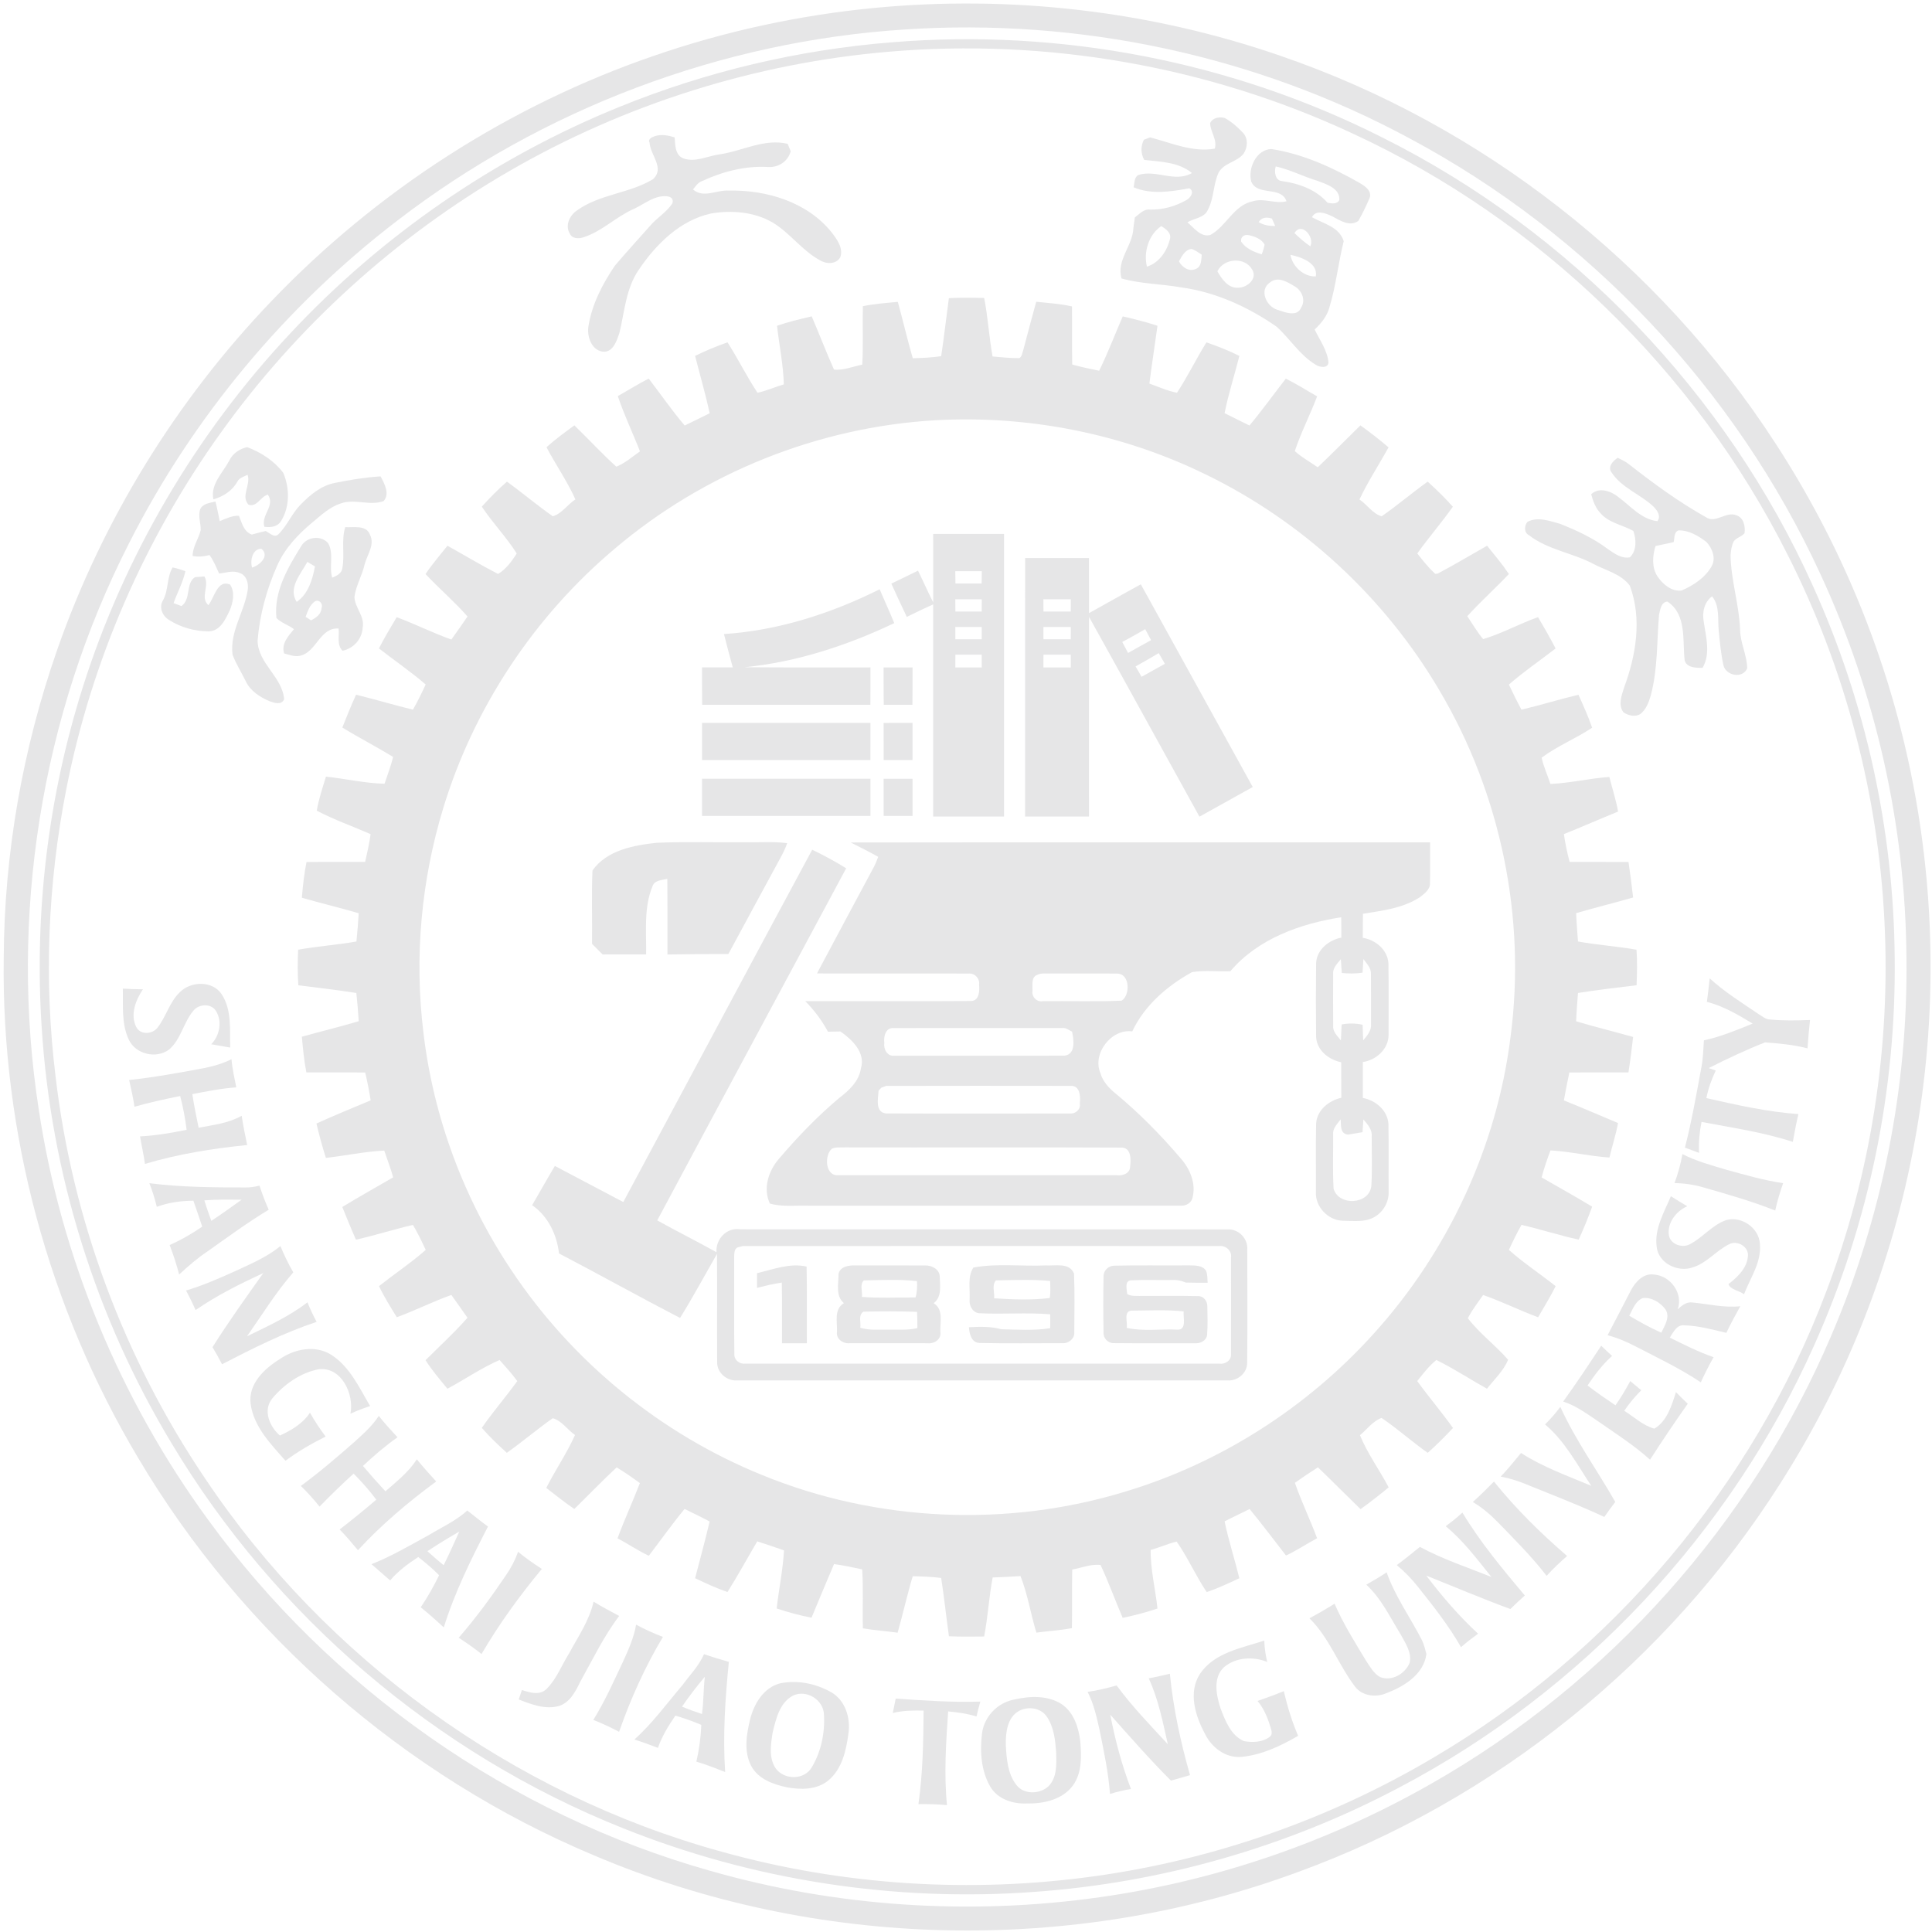 <svg width="817" height="817" xmlns="http://www.w3.org/2000/svg" xmlns:xlink="http://www.w3.org/1999/xlink" xml:space="preserve" overflow="hidden"><g transform="translate(368 -49)"><g><g><g><g><path d="M1.643 52.363C59.45 46.81 118.456 53.574 173.364 72.571 258.782 101.8 333.596 160.527 382.661 236.26 409.271 277.06 428.443 322.702 438.884 370.289 450.56 423.288 451.503 478.615 441.632 531.987 432.284 583.112 412.868 632.363 384.919 676.19 337.367 751.213 264.707 810.032 181.233 840.507 85.711 875.906-23.174 873.427-116.938 833.546-196.862 800.01-265.343 740.154-309.531 665.609-347.444 602.075-367.466 527.994-366.418 454.007-366.22 409.89-358.433 365.842-343.952 324.181-324.803 269.168-293.572 218.438-253.272 176.393-208.538 129.598-152.57 93.559-91.318 72.536-61.262 62.176-29.984 55.413 1.643 52.363M14.343 61.489C-63.031 66.46-138.613 95.049-200.04 142.333-247.266 178.523-286.343 225.329-313.267 278.399-350.75 351.676-364.195 436.814-351.623 518.112-342.194 580.621-317.283 640.663-279.987 691.683-228.28 762.807-152.5 816.167-67.816 840.088-14.397 855.396 42.269 859.097 97.27 851.263 146.44 844.302 194.224 827.877 237.329 803.234 312.177 760.677 372.522 693.197 406.314 613.995 427.931 563.638 438.884 508.729 438.198 453.938 437.79 398.04 425.23 342.258 401.705 291.552 365.829 213.654 303.959 148.083 228.331 107.655 163.249 72.443 88.132 56.507 14.343 61.489Z" fill="#E6E6E7" fill-rule="nonzero" fill-opacity="1"/><path d="M9.408 66.867C80.357 61.059 152.854 74.957 216.411 107.073 296.533 147.024 362.045 215.295 398.725 296.953 420.97 346.123 432.785 399.96 433.227 453.914 433.902 510.056 422.285 566.303 399.33 617.545 363.861 697.248 300.956 764.309 223.733 804.876 176.135 830.101 123.229 845.198 69.508 849.028 10.455 853.405-49.587 844.162-104.553 822.104-183.674 790.581-251.771 732.39-295.469 659.299-327.574 606.091-346.548 545.071-350.401 483.05-353.52 434.789-347.63 385.934-333.056 339.814-315.514 284.219-285.284 232.698-245.426 190.163-206.687 148.653-158.879 115.629-106.264 94.281-69.422 79.264-30.252 69.998 9.408 66.867M7.627 70.895C-48.644 75.714-103.796 93.058-152.675 121.38-200.564 149.084-242.458 187.079-274.667 232.046-306.853 276.897-329.401 328.674-339.994 382.861-347.793 422.694-349.469 463.75-344.522 504.05-337.456 564.732-315.479 623.563-281.291 674.176-230.259 750.445-151.418 807.669-62.88 832.033-11.627 846.339 42.583 849.75 95.256 842.358 145.543 835.327 194.375 818.192 238.062 792.327 313.539 747.942 373.244 677.366 404.184 595.428 423.146 545.653 431.563 491.921 428.897 438.735 426.278 384.874 412.274 331.572 387.887 283.474 348.833 205.75 282.936 141.902 203.967 105.444 143.041 76.994 74.594 65.098 7.627 70.895Z" fill="#E6E6E7" fill-rule="nonzero" fill-opacity="1"/><path d="M143.728 101.102C144.717 98.762 147.685 98.296 149.909 98.89 152.819 100.497 155.368 102.743 157.638 105.164 159.896 107.551 159.617 111.346 157.917 113.941 155.124 117.585 149.513 117.841 147.301 122.032 145.031 126.979 145.404 132.729 142.855 137.572 141.434 141.18 137.046 141.203 134.136 143.008 136.86 145.289 139.805 149.491 143.856 148.351 150.63 144.661 153.75 135.709 161.805 134.114 166.508 132.636 171.339 135.337 176.018 134.114 173.853 127.526 163.726 132.077 161.107 125.756 159.663 120.122 163.26 112.23 169.616 112.021 182.944 114.081 195.4 119.773 207.029 126.408 209.229 127.724 212.22 129.668 211.196 132.717 209.729 136.023 208.204 139.318 206.4 142.437 202.698 145.01 198.729 142.228 195.4 140.493 192.746 139.236 188.602 137.455 186.786 140.843 191.663 143.59 198.333 144.905 200.231 150.993 197.914 160.236 196.971 169.781 194.201 178.907 193.2 182.679 190.732 185.728 187.938 188.336 190.103 192.864 193.293 197.124 193.782 202.258 193.572 204.959 189.94 204.295 188.381 203.236 181.687 199.22 177.555 192.329 171.886 187.183 159.838 178.802 146.102 172.516 131.458 170.526 123.101 169.048 114.498 169.071 106.28 166.766 104.01 158.955 111.053 152.902 111.285 145.394 111.483 143.904 111.693 142.426 111.902 140.947 113.846 139.516 115.674 137.269 118.363 137.63 123.624 137.746 128.921 136.303 133.496 133.719 135.335 132.869 137.407 129.982 134.916 128.62 127.233 130.04 118.794 131.379 111.379 128.201 111.786 126.443 111.553 124.173 113.264 123.044 120.726 120.507 128.863 126.385 136.056 122.171 130.376 117.503 122.786 117.41 115.849 116.619 114.405 113.895 114.3 110.857 115.732 108.086 116.396 107.842 117.711 107.341 118.363 107.097 127.291 109.413 136.289 113.499 145.695 111.869 146.859 108.051 143.832 104.804 143.728 101.102M173.981 125.559C181.163 126.536 188.485 129.121 193.386 134.731 195.074 135.046 197.437 135.5 198.38 133.567 198.671 128.643 192.944 126.909 189.242 125.5 183.235 123.731 177.625 120.728 171.49 119.389 170.745 121.543 171.257 125.279 173.981 125.559M164.25 142.926C166.368 144.23 168.801 144.626 171.257 144.544 170.908 143.764 170.21 142.216 169.861 141.436 167.719 140.715 165.542 140.843 164.25 142.926M117.001 161.749C122.158 160.177 125.522 155.172 126.732 150.132 127.512 147.548 124.963 145.755 123.077 144.626 117.699 148.234 115.523 155.614 117.001 161.749M179.394 147.571C181.501 149.573 183.678 151.517 186.099 153.158 188.02 149.154 182.362 142.67 179.394 147.571M156.858 151.179C158.837 154.136 162.259 155.556 165.542 156.546 166.089 155.219 166.496 153.857 166.776 152.448 165.507 150.085 162.69 149.026 160.222 148.467 158.29 147.978 156.509 149.061 156.858 151.179M130.55 159.502C131.878 162.075 134.927 164.124 137.803 162.669 140.166 161.667 139.956 158.804 140.189 156.685 138.827 155.812 137.5 154.834 135.975 154.276 133.088 154.485 131.831 157.372 130.55 159.502M177.695 156.755C178.521 161.714 183.34 166.114 188.427 165.881 189.44 160.177 182.176 157.686 177.695 156.755M146.801 163.751C148.675 166.941 151.294 170.933 155.508 170.666 159.221 170.747 163.877 166.999 161.549 163.053 158.499 157.5 149.478 158.117 146.801 163.751M169.127 168.396C164.273 171.55 167.451 178.581 172.177 180.001 175.297 181.049 180.593 183.202 182.223 179.058 184.237 175.974 182.595 171.981 179.65 170.2 176.589 168.349 172.491 165.683 169.127 168.396Z" fill="#E6E6E7" fill-rule="nonzero" fill-opacity="1"/><path d="M-93.308 109.32C-94.181 107.667-92.098 106.992-91.015 106.538-88.279 105.7-85.393 106.259-82.715 107.073-82.448 110.158-82.599 114.372-79.258 115.885-74.16 117.887-68.898 114.977-63.811 114.291-54.184 112.929-44.814 107.446-34.919 109.821-34.593 110.601-33.953 112.172-33.627 112.952-34.768 117.329-38.935 119.971-43.382 119.61-52.986 119.075-62.449 121.578-71.11 125.57-72.856 126.176-73.845 127.77-74.951 129.121-70.458 132.997-64.871 129.214-59.749 129.598-43.801 129.249-26.515 134.464-16.271 147.326-14.06 150.236-11.336 153.857-12.639 157.733-14.281 160.771-18.413 160.748-21.079 159.165-28.762 155.067-33.872 147.548-41.287 143.078-49.074 138.584-58.55 137.804-67.28 139.271-80.41 142.135-90.619 152.285-97.883 163.088-103.342 171.015-103.855 180.781-106.078 189.826-107.184 193.143-108.848 198.335-113.295 197.683-117.94 196.868-119.767 191.351-119.197 187.183-117.753 177.79-113.26 169.129-107.975 161.342-103.133 155.603-98.011 150.108-93.064 144.463-90.177 141.064-86.126 138.771-83.67 135.022-82.692 131.728-86.615 131.728-88.803 132.124-93.04 132.904-96.416 135.791-100.293 137.49-107.626 140.796-113.47 146.837-121.199 149.329-123.166 150.027-126.158 150.004-127.066 147.734-129.114 144.346-127.136 140.156-124.144 138.084-114.552 131.076-101.876 130.855-91.841 124.767-86.743 120.053-93.029 114.593-93.308 109.32Z" fill="#E6E6E7" fill-rule="nonzero" fill-opacity="1"/><path d="M33.259 175.089C38.218 174.821 43.2 174.891 48.182 175.007 49.812 183.191 50.231 191.549 51.733 199.744 55.516 200.081 59.299 200.489 63.094 200.442 64.304 199.639 64.293 198.044 64.77 196.822 66.504 190.07 68.379 183.354 70.194 176.614 75.246 177.138 80.345 177.452 85.327 178.581 85.409 186.764 85.269 194.948 85.409 203.143 89.145 204.237 92.987 204.97 96.805 205.773 100.495 198.289 103.451 190.454 106.781 182.795 111.728 183.901 116.652 185.181 121.471 186.764 120.377 194.924 119.073 203.049 118.049 211.209 121.913 212.56 125.685 214.341 129.724 215.074 134.252 208.218 137.826 200.756 142.179 193.772 146.917 195.448 151.62 197.241 156.101 199.511 154.088 207.589 151.468 215.54 149.85 223.723 153.331 225.492 156.87 227.192 160.373 228.938 165.74 222.524 170.605 215.714 175.751 209.114 180.302 211.361 184.574 214.12 188.986 216.611 186.041 224.41 182.165 231.848 179.545 239.764 182.49 242.418 185.983 244.362 189.254 246.597 195.353 240.776 201.29 234.793 207.296 228.88 211.371 231.836 215.375 234.898 219.193 238.192 215.13 245.549 210.463 252.603 206.889 260.216 210.125 262.393 212.511 266.257 216.26 267.34 222.93 262.707 229.122 257.399 235.734 252.673 239.436 256.049 243.068 259.518 246.374 263.289 241.589 270.029 236.165 276.303 231.346 283.031 233.674 286.07 236.107 289.061 238.912 291.669 239.18 291.645 239.727 291.587 239.995 291.552 247.049 287.827 253.905 283.695 260.854 279.772 264.009 283.695 267.28 287.548 270.074 291.739 264.347 297.815 258.084 303.379 252.485 309.572 254.673 312.831 256.641 316.265 259.19 319.268 267.175 316.894 274.532 312.738 282.401 309.979 284.974 314.333 287.511 318.721 289.828 323.226 283.251 328.313 276.348 333.004 270.085 338.487 271.75 342.072 273.508 345.622 275.393 349.103 283.484 347.194 291.422 344.715 299.501 342.794 301.561 347.38 303.645 351.978 305.286 356.739 298.372 361.302 290.561 364.468 283.914 369.404 284.741 373.222 286.429 376.796 287.639 380.509 296.009 380.16 304.204 378.134 312.562 377.552 313.772 382.43 315.39 387.226 316.24 392.196 308.581 395.327 301.003 398.657 293.331 401.73 293.913 405.676 294.728 409.587 295.741 413.463 304.041 413.557 312.34 413.452 320.652 413.51 321.408 418.504 322.049 423.509 322.607 428.526 314.61 430.854 306.509 432.798 298.523 435.15 298.674 439.154 298.977 443.147 299.303 447.139 307.498 448.629 315.844 449.153 324.039 450.62 324.423 455.614 324.26 460.631 324.074 465.636 315.798 466.649 307.521 467.58 299.303 468.907 298.977 472.9 298.663 476.893 298.511 480.885 306.497 483.272 314.587 485.25 322.607 487.509 322.037 492.514 321.42 497.52 320.64 502.502 312.305 502.525 303.971 502.455 295.636 502.537 294.787 506.448 294.065 510.394 293.331 514.328 301.003 517.436 308.604 520.696 316.228 523.909 315.332 528.844 313.749 533.617 312.596 538.494 304.239 537.947 296.032 535.957 287.663 535.479 286.254 539.228 284.95 543.034 283.903 546.91 291.027 551.043 298.255 554.989 305.286 559.284 303.575 563.999 301.666 568.643 299.594 573.206 291.446 571.448 283.519 568.829 275.405 566.979 273.461 570.412 271.727 573.974 270.074 577.56 276.313 583.112 283.321 587.71 289.851 592.89 287.616 597.407 284.939 601.679 282.424 606.044 274.579 603.134 267.07 599.374 259.167 596.627 256.943 599.84 254.51 602.948 252.718 606.451 257.688 612.947 264.416 617.848 269.748 624.029 267.815 628.685 263.904 632.317 260.808 636.263 253.637 632.27 246.769 627.719 239.401 624.11 236.258 626.648 233.814 629.896 231.311 633.027 236.2 639.755 241.613 646.087 246.432 652.874 243.021 656.517 239.482 660.056 235.746 663.374 229.064 658.682 222.999 653.165 216.225 648.613 212.558 649.94 210.067 653.456 207.099 655.912 210.23 663.641 215.34 670.556 219.24 677.971 215.387 681.172 211.429 684.268 207.343 687.178 201.302 681.323 195.388 675.328 189.323 669.497 186.029 671.615 182.758 673.78 179.569 676.05 182.351 684.001 186.018 691.602 188.974 699.494 184.528 701.822 180.384 704.697 175.82 706.793 170.71 700.216 165.717 693.557 160.432 687.132 156.916 688.901 153.343 690.543 149.85 692.359 151.55 700.46 154.123 708.353 156.09 716.396 151.562 718.515 147.033 720.657 142.284 722.251 137.651 715.372 134.334 707.677 129.584 700.903 125.836 701.799 122.309 703.429 118.596 704.43 118.479 712.764 120.598 720.936 121.471 729.201 116.652 730.854 111.716 732.111 106.746 733.159 103.579 725.732 100.821 718.119 97.41 710.809 93.394 710.297 89.378 712.031 85.42 712.718 85.246 720.971 85.455 729.236 85.292 737.5 80.333 738.443 75.27 738.734 70.264 739.398 67.843 731.482 66.597 723.194 63.548 715.488 59.625 715.721 55.702 715.965 51.767 716.082 50.208 724.347 49.777 732.774 48.171 741.039 43.212 741.074 38.241 741.167 33.282 740.934 32.13 732.716 31.269 724.475 30 716.28 26.007 715.768 21.991 715.651 17.975 715.546 15.612 723.439 13.843 731.494 11.585 739.421 6.684 738.746 1.748 738.42-3.106 737.582-3.339 729.271-2.861 720.948-3.409 712.648-7.355 711.798-11.301 710.96-15.305 710.413-18.506 717.956-21.707 725.511-24.827 733.1-29.821 732.099-34.745 730.819-39.564 729.177-38.633 720.982-36.922 712.869-36.468 704.616-40.227 703.324-43.987 702.008-47.771 700.81-51.996 707.934-55.931 715.232-60.366 722.228-65.068 720.622-69.573 718.515-74.055 716.384-72.018 708.387-69.76 700.449-67.92 692.405-71.389 690.519-74.986 688.878-78.501 687.097-83.786 693.499-88.582 700.297-93.634 706.898-98.209 704.744-102.388 701.869-106.858 699.517-103.959 691.625-100.421 684.001-97.406 676.167-100.595 673.815-103.855 671.58-107.23 669.52-113.365 675.224-119.15 681.277-125.145 687.12-129.219 684.315-133.084 681.242-136.995 678.215-133.177 670.626-128.3 663.595-124.842 655.831-128.055 653.63-130.476 649.743-134.236 648.73-140.883 653.386-147.052 658.694-153.676 663.362-157.366 660.021-160.986 656.576-164.257 652.816-159.543 646.006-154.095 639.743-149.253 633.027-151.546 629.884-154.165 627.02-156.737 624.122-164.443 627.463-171.393 632.305-178.796 636.263-181.997 632.328-185.338 628.487-188.05 624.192-182.102 618.243-175.863 612.574-170.31 606.254-172.592 603.041-174.815 599.781-177.132 596.604-184.954 599.397-192.404 603.169-200.203 606.032-202.857 601.725-205.558 597.442-207.734 592.867-201.193 587.71-194.231 583.066-187.969 577.56-189.633 573.963-191.368 570.401-193.37 566.979-201.46 568.876-209.376 571.402-217.478 573.229-219.515 568.666-221.377 564.033-223.251 559.401-216.151 555.105-208.922 551.019-201.74 546.875-202.799 543.034-204.254 539.321-205.511 535.549-213.799 535.968-221.948 537.714-230.189 538.646-231.726 533.861-233.018 528.995-234.182 524.118-226.627 520.661-218.921 517.541-211.262 514.317-211.844 510.359-212.67 506.436-213.566 502.548-221.854 502.443-230.154 502.537-238.442 502.49-239.432 497.508-239.897 492.444-240.351 487.404-232.354 485.157-224.264 483.225-216.302 480.85-216.558 476.858-216.872 472.877-217.315 468.907-225.463 467.615-233.658 466.695-241.841 465.659-242.214 460.654-242.144 455.614-241.923 450.608-233.751 449.142-225.451 448.583-217.268 447.139-216.872 443.158-216.558 439.177-216.302 435.196-224.276 432.857-232.366 430.924-240.351 428.643-239.932 423.579-239.385 418.515-238.384 413.533-230.119 413.428-221.854 413.568-213.59 413.463-212.693 409.587-211.844 405.699-211.273 401.765-218.84 398.401-226.72 395.665-234.054 391.812-233.216 386.923-231.609 382.174-230.166 377.424-221.889 378.297-213.718 380.23-205.383 380.428-204.114 376.668-202.717 372.943-201.751 369.09-208.817 364.771-216.186 360.988-223.24 356.658-221.424 351.99-219.491 347.357-217.431 342.782-209.376 344.738-201.437 347.147-193.382 349.103-191.414 345.634-189.645 342.072-187.992 338.452-194.301 333.016-201.193 328.325-207.758 323.203-205.453 318.686-202.834 314.344-200.238 309.991-192.427 312.889-184.977 316.673-177.12 319.443-174.792 316.23-172.545 312.959-170.299 309.7-175.851 303.356-182.312 297.908-188.05 291.75-185.233 287.56-181.927 283.73-178.785 279.784-171.661 283.742-164.653 287.967-157.401 291.704-154.153 289.853-151.499 286.279-149.497 283.043-153.885 276.082-159.717 270.122-164.246 263.243-160.905 259.518-157.401 255.967-153.618 252.685-147.052 257.422-140.871 262.672-134.248 267.317-130.465 266.281-128.009 262.323-124.668 260.181-128.125 252.51-132.979 245.561-136.902 238.122-133.189 234.782-129.149 231.825-125.11 228.88-119.139 234.642-113.539 240.788-107.382 246.341-103.68 244.885-100.618 242.138-97.371 239.88-100.409 232.046-104.087 224.468-106.741 216.494-102.376 214.038-98.139 211.372-93.681 209.091-88.594 215.691-83.879 222.594-78.455 228.938-74.939 227.192-71.377 225.539-67.885 223.746-69.666 215.598-72.006 207.589-74.055 199.511-69.62 197.287-65.022 195.413-60.342 193.772-55.884 200.733-52.24 208.206-47.666 215.086-43.848 214.283-40.274 212.63-36.537 211.547-36.747 203.224-38.505 195.018-39.401 186.753-34.605 185.1-29.669 183.924-24.746 182.783-21.544 190.245-18.646 197.846-15.328 205.261-11.371 205.773-7.308 203.911-3.374 203.212-2.896 194.971-3.315 186.718-3.118 178.476 1.748 177.475 6.719 177.114 11.666 176.66 13.854 184.588 15.705 192.585 17.987 200.489 22.003 200.407 26.019 200.198 30.011 199.616 31.222 191.456 32.153 183.261 33.259 175.089M27.52 226.715C-21.94 229.59-70.202 248.901-107.964 280.971-141.942 309.549-167.528 347.997-180.484 390.485-189.866 421.146-192.858 453.775-188.947 485.611-184.733 521.557-171.707 556.397-151.546 586.441-125.902 624.89-88.547 655.412-45.71 672.756 2.773 692.615 58.077 695.059 108.142 679.682 148.139 667.587 184.586 644.283 212.604 613.319 244.162 578.619 264.952 534.164 270.76 487.579 277.454 437.187 266.64 384.711 240.716 340.99 217.598 301.61 182.619 269.331 141.504 249.46 106.28 232.279 66.621 224.538 27.52 226.715Z" fill="#E6E6E7" fill-rule="nonzero" fill-opacity="1"/><path d="M-271.059 243.791C-269.592 240.741-266.729 238.821-263.493 238.076-257.614 240.299-252.015 243.896-248.22 248.948-245.496 255.327-245.38 263.289-249.117 269.296-250.595 271.787-253.563 272.136-256.206 271.763-257.73 266.758-251.456 262.858-254.739 258.156-257.859 258.994-259.349 263.662-262.922 262.404-266.275 258.819-261.851 254-263.295 249.786-264.854 250.554-266.798 251.02-267.648 252.708-269.755 256.549-273.643 258.994-277.775 260.169-279.068 253.709-273.806 248.995-271.059 243.791Z" fill="#E6E6E7" fill-rule="nonzero" fill-opacity="1"/><path d="M313.435 248.692C311.723 246.306 314.203 243.838 316.089 242.592 317.73 243.396 319.441 244.175 320.885 245.351 331.221 253.453 341.872 261.229 353.338 267.678 357.494 270.588 361.848 265.082 366.283 266.898 369.391 267.922 370.136 271.635 369.728 274.511 368.448 275.977 366.271 276.373 365.118 277.979 364.234 279.842 363.931 281.914 363.815 283.951 364.024 294.579 367.481 304.823 367.854 315.439 367.947 321.003 370.799 326.09 370.846 331.654 368.902 336.135 361.906 334.727 360.823 330.408 359.741 325.519 359.275 320.526 358.798 315.543 358.332 310.701 359.31 305.265 356.004 301.179 352.605 303.647 351.755 308.047 352.489 311.97 353.385 318.372 355.492 325.415 351.965 331.421 349.299 331.456 345.213 331.386 344.398 328.232 343.444 319.815 345.365 308.85 337.135 303.402 334.376 303.577 334.038 306.941 333.561 309.036 332.607 320.374 333.061 331.968 330.081 343.062 329.254 345.914 328.16 348.917 325.785 350.849 323.597 352.362 320.559 351.606 318.521 350.22 316.17 347.136 317.753 343.108 318.754 339.837 323.841 326.171 326.46 310.666 321.21 296.662 317.486 291.657 311.037 290.26 305.787 287.455 296.975 282.752 286.522 281.53 278.525 275.29 276.406 274.301 276.557 271.205 277.943 269.668 282.32 267.363 287.418 269.342 291.83 270.553 298.942 273.393 305.996 276.664 312.131 281.332 314.797 283.136 317.8 285.348 321.234 284.673 324.214 281.832 323.958 277.141 322.712 273.533 318.102 270.937 312.329 270.145 308.755 265.955 306.671 263.755 305.647 260.868 304.879 258.016 308.22 254.803 313.376 256.689 316.496 259.285 321.595 263.068 326.181 268.655 332.863 269.389 334.527 267.34 332.793 264.756 331.245 263.254 325.669 257.958 317.718 255.339 313.435 248.692M339.765 278.224C337.205 278.876 334.609 279.295 332.059 279.912 330.814 284.091 330.406 288.991 332.944 292.798 335.179 296.08 338.916 299.27 343.141 298.711 348.077 296.569 353.012 293.345 355.748 288.572 357.762 285.127 356.109 280.831 353.583 278.166 350.195 275.593 346.179 273.207 341.803 273.288 339.742 274.092 340.219 276.524 339.765 278.224Z" fill="#E6E6E7" fill-rule="nonzero" fill-opacity="1"/><path d="M-226.324 253.208C-219.969 251.905-213.543 250.857-207.071 250.45-205.43 253.465-203.02 257.935-205.814 260.914-211.692 263.033-218.025 259.774-223.903 261.892-228.513 263.371-232.098 266.77-235.742 269.785-241.888 274.883-247.603 280.866-250.816 288.281-255.263 298.257-258.184 308.99-259.069 319.885-258.941 329.582-248.581 335.216-247.848 344.703-248.93 347.252-251.934 346.274-253.924 345.564-258.045 343.83-262.166 341.211-264.109 337.009-265.925 333.272-268.219 329.733-269.662 325.834-270.908 316.125-264.622 307.733-263.225 298.409-262.829 295.661-263.749 292.193-266.705 291.296-269.487 290.039-272.491 291.261-275.343 291.529-276.565 288.852-277.659 286.093-279.405 283.707-281.745 284.358-284.154 284.568-286.541 284.114-286.529 280.145-284.015 276.897-283.118 273.16-283.06 270.239-284.306 267.293-283.375 264.418-282.234 261.857-279.219 261.706-276.891 261.077-276.157 263.813-275.68 266.607-275.086 269.377-272.479 268.318-269.86 267.002-266.961 267.096-265.693 270.099-264.983 273.835-261.514 275.058-259.57 274.511-257.626 273.998-255.647 273.556-254.052 274.278-252.027 276.618-250.269 274.941-246.521 271.228-244.553 266.083-240.828 262.323-236.824 258.237-232.11 254.256-226.324 253.208M-261.409 289.015C-258.254 288.095-253.819 284.137-257.428 281.064-261.234 280.983-262.305 286.023-261.409 289.015Z" fill="#E6E6E7" fill-rule="nonzero" fill-opacity="1"/><path d="M-223.216 289.178C-222.145 283.474-223.74 277.549-222.017 271.915-218.525 272.136-213.112 270.879-211.553 275.093-209.387 279.33-212.693 283.52-213.776 287.548-214.812 292.309-217.478 296.569-218.118 301.423-217.943 306.08-213.66 309.618-214.637 314.438-214.882 319.222-218.49 323.215-223.135 324.192-225.707 321.713-224.415 317.918-224.823 314.787-232.89 314.286-234.135 325.019-241.364 326.357-243.611 326.753-245.764 325.892-247.883 325.298-249.07 321.108-246.113 318.023-243.692 315.055-246.02 313.285-249.012 312.435-251.095 310.363-252.306 299.247-246.276 289.038-240.631 279.958-238.361 276.001-232.343 275.186-229.281 278.643-226.662 283.09-228.955 288.479-227.512 293.275-225.603 292.507-223.472 291.482-223.216 289.178M-242.54 303.519C-237.639 300.178-235.846 294.067-234.81 288.537-235.614 288.049-237.22 287.082-238.023 286.605-240.735 291.645-246.334 297.675-242.54 303.519M-234.799 303.286C-237.022 304.788-237.86 307.453-238.756 309.851-238.186 310.224-237.034 310.957-236.463 311.33-234.345 310.259-232.156 308.734-232.028 306.126-231.283 304.427-233.006 302.297-234.799 303.286Z" fill="#E6E6E7" fill-rule="nonzero" fill-opacity="1"/><path d="M26.624 274.802C36.612 274.813 46.599 274.813 56.587 274.802 56.575 314.635 56.575 354.458 56.587 394.291 46.599 394.268 36.612 394.28 26.624 394.291 26.636 364.387 26.647 334.494 26.624 304.59 22.852 306.254 19.151 308.059 15.461 309.863 13.203 305.207 11.061 300.492 8.919 295.789 12.69 293.974 16.462 292.193 20.198 290.318 22.433 294.753 24.354 299.328 26.636 303.728 26.624 294.09 26.647 284.44 26.624 274.802M35.96 290.54C35.983 292.274 36.006 294.008 36.041 295.755 39.72 295.743 43.41 295.743 47.111 295.755 47.123 294.008 47.158 292.274 47.181 290.54 43.433 290.528 39.696 290.528 35.96 290.54M35.971 302.425C35.983 304.147 35.995 305.882 36.006 307.616 39.72 307.605 43.421 307.605 47.135 307.616 47.146 305.882 47.146 304.147 47.169 302.425 43.433 302.425 39.696 302.413 35.971 302.425M35.983 314.147C35.983 315.869 35.983 317.592 35.995 319.327 39.708 319.327 43.433 319.327 47.146 319.327 47.146 317.592 47.146 315.869 47.158 314.147 43.433 314.147 39.708 314.147 35.983 314.147M36.006 325.845C35.995 327.638 35.983 329.442 35.983 331.246 39.708 331.246 43.433 331.246 47.158 331.246 47.146 329.442 47.135 327.638 47.135 325.845 43.421 325.845 39.708 325.845 36.006 325.845Z" fill="#E6E6E7" fill-rule="nonzero" fill-opacity="1"/><path d="M65.503 284.964C74.501 284.975 83.499 284.975 92.498 284.964 92.521 292.74 92.498 300.504 92.521 308.28 99.831 304.24 107.083 300.085 114.428 296.092 130.225 324.658 145.997 353.224 161.759 381.813 154.239 385.98 146.731 390.159 139.223 394.35 123.636 366.215 108.201 337.986 92.533 309.886 92.486 338.021 92.509 366.156 92.509 394.291 83.511 394.28 74.501 394.28 65.492 394.291 65.515 357.845 65.492 321.41 65.503 284.964M73.221 302.425C73.233 304.147 73.244 305.882 73.267 307.616 77.109 307.605 80.95 307.605 84.803 307.616 84.803 305.882 84.803 304.147 84.815 302.413 80.95 302.425 77.086 302.413 73.221 302.425M73.233 314.147C73.233 315.869 73.244 317.592 73.256 319.327 77.097 319.327 80.95 319.315 84.803 319.338 84.803 317.604 84.803 315.869 84.815 314.135 80.95 314.147 77.097 314.147 73.233 314.147M106.571 320.479C107.386 322.027 108.212 323.575 109.039 325.124 112.263 323.284 115.511 321.492 118.77 319.711 117.944 318.151 117.106 316.603 116.279 315.055 113.09 316.94 109.842 318.733 106.571 320.479M73.256 325.845C73.244 327.65 73.244 329.442 73.244 331.246 77.097 331.246 80.95 331.235 84.815 331.258 84.803 329.454 84.803 327.65 84.803 325.845 80.95 325.845 77.109 325.845 73.256 325.845M112.205 330.816C113.055 332.271 113.893 333.738 114.743 335.204 118.037 333.388 121.331 331.549 124.614 329.71 123.729 328.197 122.856 326.695 121.995 325.193 118.747 327.102 115.511 329.011 112.205 330.816Z" fill="#E6E6E7" fill-rule="nonzero" fill-opacity="1"/><path d="M-299.019 302.774C-296.68 298.432-297.529 293.182-295.003 288.956-293.164 289.341-291.372 289.899-289.602 290.563-290.638 295.277-292.978 299.526-294.608 304.043-293.781 304.357-292.105 304.974-291.278 305.288-287.1 302.378-289.625 295.824-285.575 293.066-284.574 292.996-282.56 292.844-281.547 292.775-279.231 296.697-283.538 301.68-279.882 304.904-277.333 301.796-276.146 293.95-270.745 296.174-268.545 299.293-269.429 303.658-270.78 306.976-272.63 310.817-274.796 315.881-279.789 315.997-285.633 315.951-291.639 314.321-296.563 311.132-299.357 309.421-300.94 305.742-299.019 302.774Z" fill="#E6E6E7" fill-rule="nonzero" fill-opacity="1"/><path d="M-61.855 317.127C-38.865 315.625-16.539 308.443 3.983 298.187 5.997 302.972 8.209 307.686 10.164 312.505-9.753 321.969-31.09 328.965-53.114 331.153-35.373 331.316-17.633 331.223 0.095 331.235 0.084 336.508 0.119 341.769 0.072 347.031-23.64 347.031-47.363 347.019-71.075 347.031-71.168 341.769-71.098 336.496-71.133 331.235-66.803 331.246-62.461 331.246-58.131 331.223-59.434 326.544-60.657 321.841-61.855 317.127Z" fill="#E6E6E7" fill-rule="nonzero" fill-opacity="1"/><path d="M5.648 331.246C9.734 331.235 13.808 331.246 17.894 331.235 17.87 336.508 17.917 341.769 17.847 347.043 13.796 347.019 9.757 347.031 5.729 347.031 5.613 341.769 5.683 336.508 5.648 331.246Z" fill="#E6E6E7" fill-rule="nonzero" fill-opacity="1"/><path d="M-71.121 354.69C-47.386 354.702-23.64 354.69 0.095 354.69 0.095 359.929 0.095 365.179 0.084 370.417-23.651 370.417-47.386 370.405-71.121 370.417-71.121 365.179-71.121 359.929-71.121 354.69Z" fill="#E6E6E7" fill-rule="nonzero" fill-opacity="1"/><path d="M5.659 354.702C9.734 354.69 13.808 354.69 17.882 354.69 17.882 359.929 17.882 365.179 17.882 370.417 13.819 370.405 9.745 370.417 5.683 370.417 5.648 365.179 5.671 359.94 5.659 354.702Z" fill="#E6E6E7" fill-rule="nonzero" fill-opacity="1"/><path d="M-71.133 378.309C-47.386 378.321-23.64 378.332 0.095 378.309 0.095 383.547 0.095 388.797 0.095 394.035-23.651 394.012-47.386 394.012-71.133 394.035-71.121 388.797-71.11 383.559-71.133 378.309Z" fill="#E6E6E7" fill-rule="nonzero" fill-opacity="1"/><path d="M5.659 378.321C9.734 378.321 13.819 378.321 17.894 378.321 17.882 383.559 17.882 388.797 17.894 394.035 13.819 394.012 9.745 394.024 5.671 394.024 5.659 388.786 5.671 383.547 5.659 378.321Z" fill="#E6E6E7" fill-rule="nonzero" fill-opacity="1"/><path d="M-90.189 405.385C-77.722 404.884-65.231 405.292-52.753 405.164-46.874 405.315-40.961 404.768-35.117 405.56-35.851 407.736-36.887 409.797-37.992 411.81-45.349 425.325-52.648 438.886-59.981 452.413-68.572 452.401-77.163 452.541-85.754 452.634-85.8 441.971-85.684 431.308-85.812 420.646-88.07 421.228-91.26 421.134-92.098 423.858-95.834 432.915-94.612 443.03-94.763 452.599-100.898 452.61-107.032 452.61-113.167 452.61-114.657 451.12-116.147 449.63-117.637 448.152-117.509 437.804-117.905 427.42-117.451 417.095-111.374 408.481-99.978 406.433-90.189 405.385Z" fill="#E6E6E7" fill-rule="nonzero" fill-opacity="1"/><path d="M-8.251 405.268C73.419 405.14 155.089 405.257 236.759 405.21 236.7 411.007 236.84 416.804 236.712 422.613 236.724 425.232 234.314 426.931 232.463 428.387 225.316 433.078 216.609 434.09 208.367 435.406 208.297 438.793 208.309 442.181 208.286 445.58 213.687 446.441 218.727 450.608 219.135 456.312 219.286 466.393 219.181 476.485 219.193 486.577 219.216 492.584 214.001 497.287 208.321 498.113 208.309 503.165 208.321 508.217 208.309 513.281 213.71 514.328 218.727 518.473 219.135 524.246 219.309 533.791 219.146 543.36 219.216 552.917 219.414 557.294 216.923 561.577 213.105 563.708 209.054 566.001 204.188 565.221 199.742 565.221 193.514 565 188.101 559.238 188.474 552.987 188.532 543.36 188.357 533.722 188.555 524.107 188.939 518.414 193.933 514.387 199.206 513.234 199.183 508.217 199.206 503.212 199.171 498.206 193.945 497.147 188.869 493.201 188.555 487.544 188.427 477.102 188.427 466.649 188.555 456.207 188.893 450.515 193.956 446.546 199.23 445.486 199.183 442.623 199.183 439.748 199.183 436.884 181.815 439.608 163.994 445.952 152.283 459.711 146.905 459.921 141.423 459.222 136.103 460.084 125.638 465.822 115.965 474.18 110.808 485.157 101.95 483.923 93.731 494.609 97.375 502.897 98.33 506.238 100.727 508.857 103.312 511.057 113.485 519.427 122.775 528.844 131.307 538.867 135.323 543.36 137.907 549.727 136.231 555.745 135.579 557.829 133.472 558.982 131.354 558.842 78.925 558.888 26.496 558.853-25.933 558.865-31.439 558.679-37.061 559.482-42.428 557.957-45.466 551.578-43.01 544.058-38.575 539.006-30.752 529.81-22.359 521.068-13.105 513.304-8.938 510.115-4.747 506.262-3.932 500.779-1.919 494.097-7.646 488.661-12.581 485.192-14.351 485.227-16.12 485.25-17.878 485.285-20.415 480.524-23.698 476.206-27.47 472.353-4.06 472.341 19.349 472.458 42.758 472.295 46.122 472.132 46.285 467.941 46.029 465.427 46.401 462.842 44.283 460.456 41.64 460.701 20.257 460.619-1.139 460.747-22.522 460.642-14.618 445.766-6.656 430.913 1.306 416.059 2.121 414.546 2.784 412.951 3.378 411.333-0.44 409.203-4.351 407.236-8.251 405.268M208.554 454.543C208.402 456.463 208.274 458.396 208.181 460.328 205.271 460.759 202.326 460.747 199.416 460.445 199.253 458.501 199.125 456.568 199.008 454.636 197.565 456.44 195.551 458.268 195.761 460.805 195.726 468.197 195.714 475.577 195.772 482.969 195.598 485.46 197.705 487.159 199.043 488.999 199.136 486.729 199.218 484.482 199.346 482.224 202.279 481.665 205.294 481.677 208.228 482.364 208.286 484.552 208.344 486.752 208.472 488.952 210.078 486.985 212.022 484.866 211.766 482.119 211.755 475.007 211.801 467.883 211.743 460.782 211.836 458.268 209.869 456.44 208.554 454.543M70.776 461.178C67.901 462.063 68.716 465.764 68.623 468.057 68.216 470.525 70.427 472.853 72.942 472.364 84.058 472.236 95.21 472.655 106.315 472.155 110.005 469.897 109.9 460.805 104.487 460.712 95.163 460.607 85.851 460.736 76.527 460.666 74.618 460.782 72.569 460.351 70.776 461.178M5.962 490.093C5.531 492.689 7.301 495.843 10.246 495.436 34.237 495.436 58.24 495.517 82.219 495.401 86.992 494.796 86.084 488.626 85.35 485.262 84 484.634 82.743 483.493 81.16 483.726 57.448 483.749 33.736 483.691 10.013 483.749 6.509 483.411 5.578 487.346 5.962 490.093M4.717 508.939C4.426 509.253 3.843 509.87 3.552 510.173 3.32 513.444 1.958 519.427 6.719 519.846 32.665 519.951 58.624 519.893 84.57 519.869 86.887 520.067 89.122 518.03 88.633 515.632 88.971 512.757 88.761 507.973 84.78 508.194 58.764 508.159 32.747 508.136 6.73 508.206 6.218 508.392 5.217 508.753 4.717 508.939M208.542 522.36C208.391 524.165 208.274 525.957 208.181 527.773 206.132 528.157 204.06 528.448 202.012 528.798 198.554 528.332 199.16 524.933 198.95 522.326 197.6 524.2 195.563 526.027 195.761 528.565 195.831 536.259 195.493 543.988 195.947 551.683 198.112 559.133 211.068 558.446 211.906 550.507 212.337 543.558 212.057 536.573 212.057 529.624 212.372 526.644 210.276 524.456 208.542 522.36M-16.213 534.769C-19.496 537.516-19.1 546.573-13.35 545.956 25.914 546.002 65.177 545.956 104.429 545.979 106.781 546.258 109.819 545.211 109.889 542.44 110.319 539.344 110.412 534.036 105.931 534.292 67.028 534.094 28.102 534.292-10.8 534.199-12.604 534.304-14.537 533.978-16.213 534.769Z" fill="#E6E6E7" fill-rule="nonzero" fill-opacity="1"/><path d="M-24.536 408.33C-19.624 410.705-14.805 413.289-10.172 416.187-36.782 465.834-63.52 515.399-90.072 565.081-81.784 569.679-73.298 573.928-65.01 578.538-65.394 573.008-60.738 567.991-55.069 568.841 13.656 568.888 82.405 568.806 151.131 568.888 155.741 568.631 159.791 572.752 159.431 577.373 159.489 593.321 159.559 609.28 159.396 625.228 159.477 629.604 155.322 633.097 151.049 632.747 81.94 632.759 12.83 632.747-56.28 632.747-60.598 633.073-64.824 629.488-64.731 625.065-64.824 609.781-64.696 594.497-64.789 579.224-69.969 588.269-74.928 597.477-80.422 606.335-97.58 597.43-114.482 588.013-131.606 579.05-132.525 571.076-136.238 563.277-142.978 558.644-139.754 553.115-136.634 547.539-133.363 542.056-123.702 547.108-114.087 552.265-104.425 557.317-77.768 507.67-51.263 457.93-24.536 408.33M-55.931 576.454C-57.63 577.048-57.467 579.248-57.537 580.714-57.467 594.473-57.63 608.256-57.455 622.015-57.362 624.366-55.023 625.938-52.788 625.647 14.017 625.67 80.834 625.647 147.65 625.658 150.025 626.042 152.772 624.296 152.551 621.689 152.609 608.023 152.574 594.357 152.563 580.691 152.993 577.897 150.304 575.604 147.627 575.93 80.45 575.918 13.272 575.883-53.893 575.942-54.406 576.07-55.418 576.326-55.931 576.454Z" fill="#E6E6E7" fill-rule="nonzero" fill-opacity="1"/><path d="M353.816 472.667C354.246 469.35 354.642 466.044 354.991 462.726 361.347 468.558 368.739 473.109 375.839 477.952 377.225 478.743 378.528 480.001 380.216 480.105 385.932 480.652 391.682 480.571 397.421 480.327 396.979 484.319 396.618 488.312 396.362 492.328 390.495 490.803 384.418 490.233 378.389 489.802 370.275 493.003 362.348 496.728 354.572 500.674 355.317 500.93 356.819 501.442 357.564 501.699 355.783 505.412 354.386 509.311 353.583 513.362 366.422 516.272 379.343 519.183 392.509 520.125 391.589 524.013 390.844 527.936 390.146 531.871 377.586 527.762 364.467 525.911 351.534 523.431 350.684 527.738 350.265 532.138 350.486 536.539 348.496 535.759 346.517 535.025 344.515 534.315 347.402 523.117 349.369 511.709 351.476 500.36 352.221 496.6 352.291 492.759 352.547 488.94 359.671 487.392 366.446 484.587 373.174 481.851 367.062 478.15 360.788 474.448 353.816 472.667Z" fill="#E6E6E7" fill-rule="nonzero" fill-opacity="1"/><path d="M-291.919 468.558C-287.251 463.855-278.078 463.611-274.237 469.478-269.906 476.113-270.861 484.447-270.651 491.99-273.329 491.536-275.994 491.059-278.672 490.593-275.133 486.985-273.957 481.037-276.611 476.613-278.614 473.168-283.98 473.494-286.261 476.45-290.44 481.432-291.453 488.521-296.517 492.84-301.953 496.891-310.683 494.819-313.547 488.615-316.713 481.91-315.887 474.262-316.061 467.068-313.232 467.254-310.404 467.324-307.564 467.359-310.59 471.864-313.035 478.01-310.404 483.248-308.716 486.717-303.664 486.438-301.464 483.667-297.739 478.976-296.342 472.737-291.919 468.558Z" fill="#E6E6E7" fill-rule="nonzero" fill-opacity="1"/><path d="M-282.164 500.767C-278.008 499.964-273.888 498.823-270.104 496.903-269.79 500.93-268.847 504.865-268.079 508.823-274.353 509.253-280.511 510.487-286.669 511.686-285.97 516.459-284.958 521.173-284.003 525.899-277.822 524.7-271.362 524.002-265.797 520.824-265.192 524.98-264.307 529.089-263.481 533.209-278.055 534.676-292.652 536.993-306.702 541.195-307.226 537.284-308.134 533.442-308.786 529.554-302.151 529.228-295.585 528.076-289.078 526.784-289.695 521.965-290.557 517.169-291.814 512.478-298.298 513.805-304.77 515.202-311.137 517.017-311.696 513.211-312.534 509.463-313.384 505.714-302.896 504.609-292.524 502.688-282.164 500.767Z" fill="#E6E6E7" fill-rule="nonzero" fill-opacity="1"/><path d="M343.444 537.027C349.334 540.066 355.771 541.788 362.104 543.674 370.008 545.828 377.911 548.167 386.048 549.331 384.733 553.126 383.534 556.968 382.707 560.914 372.859 556.991 362.651 554.081 352.477 551.171 348.461 549.972 344.294 549.366 340.115 549.308 341.57 545.316 342.757 541.23 343.444 537.027Z" fill="#E6E6E7" fill-rule="nonzero" fill-opacity="1"/><path d="M-304.851 549.343C-291.5 551.066-277.997 551.124-264.563 551.159-262.433 551.229-260.326 550.891-258.266 550.379-257.137 553.836-255.856 557.247-254.366 560.576-263.318 565.943-271.711 572.159-280.22 578.165-284.539 581.029-288.438 584.463-292.245 587.955-293.327 583.718-294.712 579.574-296.261 575.488-291.418 573.369-286.843 570.703-282.49 567.724-283.735 564.068-284.911 560.39-286.215 556.758-291.476 556.781-296.738 557.515-301.697 559.342-302.512 555.943-303.548 552.591-304.851 549.343M-281.594 556.607C-280.697 559.517-279.685 562.404-278.637 565.279-274.295 562.404-270.046 559.366-265.821 556.327-271.082 556.304-276.355 556.176-281.594 556.607Z" fill="#E6E6E7" fill-rule="nonzero" fill-opacity="1"/><path d="M338.578 554.849C340.86 556.293 343.153 557.736 345.504 559.086 340.801 561.193 336.96 566.047 337.74 571.402 338.438 575.267 343.444 576.931 346.692 575.115 352.104 572.287 356.016 567.06 361.882 564.976 368.32 563.067 375.863 568.212 376.224 574.999 376.969 582.786 372.149 589.375 369.507 596.324 367.54 594.741 363.605 594.392 362.942 591.994 366.888 588.979 370.962 585.08 371.183 579.783 371.265 575.942 366.364 573.346 363.14 575.197 357.645 577.921 353.688 583.229 347.669 584.998 341.453 587.128 333.282 583.182 332.572 576.256 331.524 568.597 335.738 561.659 338.578 554.849Z" fill="#E6E6E7" fill-rule="nonzero" fill-opacity="1"/><path d="M-269.033 586.756C-262.259 583.613-255.251 580.691-249.419 575.942-247.836 579.748-246.055 583.473-243.971 587.047-251.305 595.451-257.148 604.973-263.527 614.076-254.762 609.792-245.764 605.73-237.988 599.723-236.836 602.54-235.555 605.299-234.112 607.988-248.011 612.621-261.13 619.198-274.109 625.914-275.378 623.458-276.716 621.049-278.136 618.686-271.385 607.965-263.981 597.675-256.66 587.349-266.542 591.936-276.32 596.802-285.295 603.006-286.517 600.189-287.891 597.43-289.323 594.729-282.339 592.657-275.657 589.724-269.033 586.756Z" fill="#E6E6E7" fill-rule="nonzero" fill-opacity="1"/><path d="M-13.396 587.629C-12.616 584.463-8.915 584.055-6.214 584.113 3.576 584.148 13.366 584.09 23.155 584.148 25.937 583.985 29.301 585.708 29.394 588.804 29.499 592.692 30.395 597.407 26.81 600.107 31.187 602.738 29.418 608.209 29.674 612.423 30.093 615.368 27.02 617.347 24.354 617.033 13.319 617.033 2.284 617.044-8.74 617.021-11.464 617.3-14.49 615.252-14.06 612.26-13.873 608.046-15.468 602.692-11.138 600.073-14.781 596.953-13.361 591.819-13.396 587.629M-3.513 597.442C4.018 598.024 11.585 597.628 19.139 597.675 19.861 595.428 19.861 593.077 19.791 590.76 12.341 589.899 4.786 590.341-2.687 590.446-4.561 592.145-3.176 595.195-3.513 597.442M-4.2 610.479C-0.289 611.69 3.843 611.189 7.883 611.282 11.899 611.236 15.985 611.573 19.942 610.63 19.954 608.326 19.919 606.032 19.803 603.751 12.248 603.46 4.682 603.518-2.873 603.669-5.178 605.148-3.839 608.232-4.2 610.479Z" fill="#E6E6E7" fill-rule="nonzero" fill-opacity="1"/><path d="M43.608 585.021C53.665 583.159 64.002 584.567 74.187 584.125 78.215 584.381 84.233 582.763 86.177 587.571 86.526 595.824 86.305 604.112 86.293 612.388 86.503 615.089 83.826 617.207 81.253 617.009 69.554 616.998 57.832 617.184 46.145 616.905 42.723 616.73 41.966 612.993 41.722 610.258 46.308 610.002 50.953 609.874 55.434 611.108 62.302 611.271 69.287 611.736 76.108 610.665 76.143 608.71 76.131 606.742 76.096 604.787 66.062 603.949 55.958 604.868 45.912 604.321 43.119 603.914 41.745 600.957 42.036 598.385 42.269 593.915 41.07 589.026 43.608 585.021M52.396 598.024C60.195 598.513 68.157 598.85 75.91 597.907 76.317 595.521 76.131 593.088 76.085 590.69 68.483 589.969 60.789 590.318 53.164 590.446 51.337 592.401 52.652 595.568 52.396 598.024Z" fill="#E6E6E7" fill-rule="nonzero" fill-opacity="1"/><path d="M98.667 588.746C98.632 586.279 100.727 584.253 103.172 584.23 113.672 583.974 124.183 584.218 134.695 584.102 137.209 584.172 140.468 583.927 142.016 586.407 142.692 587.978 142.529 589.747 142.692 591.435 139.595 591.447 136.51 591.47 133.426 591.365 131.633 590.585 129.712 590.143 127.745 590.294 121.913 590.399 116.081 590.132 110.261 590.423 107.444 590.609 108.527 594.322 108.666 596.219 110.191 597.151 112.019 596.988 113.742 597.034 122.041 597.058 130.341 596.906 138.641 597.093 140.852 597.011 142.564 599.153 142.552 601.271 142.633 605.322 142.761 609.408 142.459 613.471 142.203 616.008 139.374 617.277 137.081 617.033 125.72 616.998 114.359 617.103 102.997 616.986 100.53 617.044 98.469 614.879 98.667 612.423 98.516 604.531 98.516 596.627 98.667 588.746M108.445 610.526C115.453 612.097 122.74 610.921 129.864 611.271 133.984 611.515 132.262 606.067 132.541 603.553 125.184 602.773 117.746 603.204 110.366 603.239 107.002 603.611 108.957 608.302 108.445 610.526Z" fill="#E6E6E7" fill-rule="nonzero" fill-opacity="1"/><path d="M-47.875 587.396C-41.019 585.813-34.058 582.996-26.911 584.602-26.666 595.405-26.876 606.219-26.794 617.033-30.31 617.033-33.814 617.033-37.317 617.033-37.352 608.477-37.224 599.921-37.399 591.377-40.949 591.866-44.418 592.739-47.887 593.612-47.887 591.528-47.875 589.456-47.875 587.396Z" fill="#E6E6E7" fill-rule="nonzero" fill-opacity="1"/><path d="M321.746 594.508C323.667 590.981 327.077 587.268 331.512 587.99 338.427 588.49 343.898 595.987 341.453 602.68 343.176 601.097 345.19 599.421 347.728 599.793 354.444 600.445 361.137 602.11 367.935 601.376 365.887 605.09 363.838 608.791 362.034 612.633 356.19 611.259 350.312 609.618 344.282 609.455 341.046 609.082 339.591 612.423 338.124 614.658 344.189 617.615 350.219 620.723 356.633 622.923 354.689 626.392 352.884 629.93 351.231 633.551 342.582 627.765 333.177 623.307 323.969 618.523 320.081 616.497 316.042 614.74 311.805 613.645 315.181 607.29 318.428 600.887 321.746 594.508M320.978 605.381C325.355 608.023 329.848 610.467 334.516 612.563 335.924 609.594 338.357 606.044 336.332 602.773 334.178 599.828 330.441 597.488 326.716 597.931 323.55 599.153 322.468 602.657 320.978 605.381Z" fill="#E6E6E7" fill-rule="nonzero" fill-opacity="1"/><path d="M-249.594 623.668C-243.331 619.361-234.473 617.65-227.791 622.003-220.004 627.055-216.046 635.867-211.483 643.596-214.311 644.516-217.105 645.564-219.806 646.832-218.176 638.638-223.496 626.974-233.157 628.01-240.898 629.476-247.859 634.4-252.853 640.372-256.951 645.366-253.994 652.327-249.629 656.052-244.751 653.828-239.921 650.977-236.917 646.39-234.962 649.917-232.703 653.258-230.294 656.494-236.207 659.439-241.969 662.745-247.266 666.714-253.458 659.718-260.71 652.338-262.014 642.677-263.108 634.191-256.159 627.719-249.594 623.668Z" fill="#E6E6E7" fill-rule="nonzero" fill-opacity="1"/><path d="M293.04 641.676C298.616 633.958 303.878 626.019 309.116 618.069 310.606 619.535 312.131 620.979 313.702 622.387 309.651 626.031 306.357 630.384 303.331 634.889 307.149 637.846 311.141 640.581 315.146 643.27 317.462 639.999 319.499 636.554 321.397 633.027 322.945 634.307 324.482 635.611 326.053 636.903 323.399 639.58 320.966 642.467 318.847 645.587 323.026 648.171 326.74 651.826 331.582 653.142 336.914 650.103 338.974 643.259 340.72 637.683 342.338 639.371 344.003 641.024 345.725 642.607 340.219 650.371 334.911 658.275 329.766 666.272 323.154 660.3 315.635 655.493 308.359 650.418 303.47 647.147 298.698 643.515 293.04 641.676Z" fill="#E6E6E7" fill-rule="nonzero" fill-opacity="1"/><path d="M285.369 651.361C287.697 649.044 289.874 646.565 291.83 643.934 298.244 658.042 307.405 670.684 315.064 684.129 313.458 686.189 311.921 688.319 310.443 690.484 299.594 685.421 288.396 681.16 277.314 676.644 273.845 675.224 270.272 674.083 266.605 673.419 269.69 670.288 272.367 666.784 275.207 663.432 284.426 669.392 294.856 673.082 304.914 677.319 298.919 668.332 293.762 658.403 285.369 651.361Z" fill="#E6E6E7" fill-rule="nonzero" fill-opacity="1"/><path d="M-218.071 658.717C-214.381 655.33-210.551 652.001-207.828 647.752-205.36 650.907-202.624 653.852-199.9 656.797-205.08 660.44-209.9 664.573-214.509 668.914-211.436 672.57-208.27 676.143-204.999 679.635-200.25 675.468-195.186 671.487-191.729 666.109-189.11 669.322-186.351 672.418-183.545 675.48-195.361 684.198-206.675 693.732-216.628 704.546-219.119 701.543-221.645 698.575-224.369 695.781-219.096 691.707-213.927 687.493-208.864 683.174-211.797 679.263-215.033 675.608-218.467 672.151-223.403 676.667-228.233 681.3-232.878 686.119-235.299 683.023-237.977 680.136-240.77 677.366-232.866 671.568-225.44 665.166-218.071 658.717Z" fill="#E6E6E7" fill-rule="nonzero" fill-opacity="1"/><path d="M254.813 684.164C257.933 681.428 260.82 678.436 263.765 675.515 272.972 686.992 283.553 697.387 294.693 706.991 291.667 709.656 288.722 712.403 286.021 715.395 279.712 707.177 272.344 699.878 265.15 692.452 262.03 689.309 258.643 686.41 254.813 684.164Z" fill="#E6E6E7" fill-rule="nonzero" fill-opacity="1"/><path d="M-186.758 698.202C-181.229 694.838-175.211 692.161-170.392 687.76-167.493 690.042-164.63 692.359-161.65 694.547-168.762 708.329-175.735 722.356-180.333 737.209-183.499 734.253-186.735 731.389-190.087 728.677-187.119 724.382-184.616 719.807-182.312 715.139-185.059 712.345-188.05 709.831-191.123 707.433-195.454 710.262-199.656 713.358-203.02 717.327-205.628 715.011-208.27 712.729-210.901 710.459-202.496 707.13-194.685 702.521-186.758 698.202M-187.259 704.965C-185.024 706.991-182.742 708.969-180.391 710.902-178.063 706.211-175.944 701.438-173.779 696.677-178.342 699.308-182.87 702.043-187.259 704.965Z" fill="#E6E6E7" fill-rule="nonzero" fill-opacity="1"/><path d="M243.347 694.407C245.792 692.591 248.201 690.729 250.413 688.634 257.968 701.194 267.396 712.508 276.814 723.706 274.718 725.557 272.681 727.466 270.702 729.422 258.724 725.01 246.979 720.016 235.141 715.279 241.776 724.021 248.958 732.39 257.036 739.852 254.557 741.644 252.147 743.542 249.819 745.544 244.651 736.464 238.155 728.235 231.66 720.086 228.994 716.699 225.979 713.591 222.662 710.844 226.003 708.387 229.227 705.768 232.44 703.149 242.09 708.353 252.531 711.798 262.694 715.861 256.641 708.376 250.844 700.542 243.347 694.407Z" fill="#E6E6E7" fill-rule="nonzero" fill-opacity="1"/><path d="M-148.915 705.221C-145.737 707.864-142.338 710.227-138.858 712.462-148.263 723.765-156.935 735.743-164.374 748.443-167.47 745.975-170.718 743.716-174.024 741.563-166.725 733.182-160.16 724.195-153.944 714.999-151.848 711.973-150.149 708.678-148.915 705.221Z" fill="#E6E6E7" fill-rule="nonzero" fill-opacity="1"/><path d="M209.764 719.12C212.686 717.479 215.584 715.768 218.378 713.917 221.998 724.195 228.482 733.1 233.394 742.762 234.244 744.566 234.652 746.533 235.199 748.466 234.046 757.103 225.747 762.143 218.332 764.995 213.815 766.928 208.03 766.264 204.957 762.155 197.972 752.947 194.096 741.516 185.727 733.333 189.335 731.401 192.885 729.352 196.354 727.164 200.009 735.638 204.957 743.46 209.706 751.341 211.382 753.82 212.907 756.696 215.619 758.197 220.555 760.141 226.236 756.8 228.133 752.121 229.064 747.779 226.305 743.868 224.361 740.236 219.845 732.972 216.155 724.975 209.764 719.12Z" fill="#E6E6E7" fill-rule="nonzero" fill-opacity="1"/><path d="M-116.997 726.302C-113.458 728.432-109.826 730.423-106.159 732.355-112.655 740.888-117.288 750.619-122.503 759.955-124.575 764.111-126.879 768.976-131.699 770.443-137.472 772.026-143.304 769.733-148.647 767.673-148.31 766.672-147.646 764.681-147.309 763.68-143.944 764.728-139.835 766.089-136.925 763.261-132.642 759.059-130.535 753.238-127.38 748.233-123.55 741.121-118.778 734.299-116.997 726.302Z" fill="#E6E6E7" fill-rule="nonzero" fill-opacity="1"/><path d="M-99.001 736.045C-95.345 738.024-91.539 739.712-87.663 741.225-95.252 753.867-101.329 767.44-106.206 781.35-109.745 779.464-113.376 777.777-117.101 776.31-112.177 768.418-108.429 759.885-104.46 751.492-102.178 746.522-99.943 741.47-99.001 736.045Z" fill="#E6E6E7" fill-rule="nonzero" fill-opacity="1"/><path d="M139.479 756.777C145.567 747.826 157.033 745.917 166.624 742.774 166.741 745.812 167.183 748.827 167.858 751.807 161.968 749.374 154.6 749.804 149.618 753.995 144.752 758.535 146.37 766.066 148.221 771.665 150.223 776.845 152.563 782.898 158.01 785.273 161.596 785.937 165.682 785.797 168.755 783.608 170.675 782.34 169.383 780.198 168.976 778.487 167.835 774.82 166.264 771.27 163.796 768.301 167.521 767.009 171.234 765.659 174.878 764.146 176.402 770.583 178.323 776.962 180.954 783.038 173.551 787.345 165.495 791.175 156.87 791.955 150.304 792.49 144.461 788.044 141.644 782.375 137.512 774.738 134.299 764.704 139.479 756.777Z" fill="#E6E6E7" fill-rule="nonzero" fill-opacity="1"/><path d="M-70.283 748.524C-66.814 749.7-63.322 750.782-59.783 751.772-61.332 767.242-62.368 782.84-61.355 798.369-65.359 796.774-69.375 795.179-73.519 793.957-72.344 788.858-71.634 783.655-71.424 778.428-74.998 776.892-78.676 775.577-82.401 774.506-85.323 778.778-88.082 783.213-89.769 788.148-93.052 786.856-96.37 785.669-99.722 784.586-92.051 777.73-85.998 769.337-79.363 761.538-76.232 757.278-72.437 753.413-70.283 748.524M-79.596 770.688C-76.837 771.852-74.008 772.888-71.156 773.819-70.411 768.592-70.574 763.296-69.934 758.058-73.368 762.097-76.569 766.322-79.596 770.688Z" fill="#E6E6E7" fill-rule="nonzero" fill-opacity="1"/><path d="M117.769 758.721C120.772 758.197 123.741 757.476 126.709 756.789 128.141 771.305 131.226 785.657 135.242 799.672 132.541 800.406 129.864 801.221 127.175 801.989 118.235 793.061 109.923 783.539 101.519 774.121 103.556 784.807 106.373 795.342 110.261 805.516 107.258 806.005 104.289 806.715 101.391 807.623 100.727 798.59 98.83 789.708 97.037 780.85 95.792 775.251 94.57 769.593 91.916 764.46 96.083 763.889 100.145 762.865 104.196 761.748 110.727 770.618 118.398 778.522 125.848 786.6 123.706 777.171 121.855 767.545 117.769 758.721Z" fill="#E6E6E7" fill-rule="nonzero" fill-opacity="1"/><path d="M-38.167 760.863C-30.845 759.326-22.965 760.933-16.504 764.611-10.486 768.045-8.228 775.6-9.229 782.153-10.172 789.289-11.929 797.135-17.75 801.942-22.65 805.947-29.483 805.9-35.385 804.783-41.1 803.56-47.363 801.29-50.297 795.843-53.579 789.627-52.334 782.258-50.716 775.751-49.028 769.314-45 762.644-38.167 760.863M-32.708 766.055C-38.33 769.058-39.855 775.902-41.252 781.606-42.043 786.635-43.044 792.572-39.832 796.995-36.142 801.814-27.749 801.744-24.664 796.262-20.753 789.685-19.1 781.711-19.566 774.121-19.694 767.789-27.039 763.296-32.708 766.055Z" fill="#E6E6E7" fill-rule="nonzero" fill-opacity="1"/><path d="M60.754 767.731C67.377 766.183 74.99 765.822 80.939 769.64 86.154 773.167 88.179 779.627 88.854 785.611 89.331 791.85 89.564 798.799 85.665 804.107 81.218 810.091 73.198 811.813 66.132 811.65 60.323 811.895 53.898 809.846 50.801 804.596 46.855 797.88 46.343 789.638 47.274 782.072 48.124 774.995 53.77 769.069 60.754 767.731M63.024 772.457C57.902 775.192 57.239 781.723 57.343 786.914 57.646 792.688 58.077 799.044 61.778 803.781 64.956 808.007 71.696 807.763 75.386 804.375 79.006 800.685 78.773 795.121 78.634 790.337 78.273 784.994 77.726 779.267 74.548 774.762 71.999 771.176 66.772 770.49 63.024 772.457Z" fill="#E6E6E7" fill-rule="nonzero" fill-opacity="1"/><path d="M10.77 767.3C22.678 768.115 34.621 768.941 46.564 768.569 45.947 770.641 45.423 772.736 44.946 774.866 41.047 773.656 37.007 773.085 32.956 772.725 32.048 785.902 31.164 799.172 32.456 812.349 28.44 811.965 24.412 811.872 20.385 811.941 22.235 798.846 22.492 785.564 22.573 772.364 18.208 772.294 13.796 772.317 9.536 773.4 9.966 771.363 10.374 769.326 10.77 767.3Z" fill="#E6E6E7" fill-rule="nonzero" fill-opacity="1"/></g></g></g></g></g></svg>